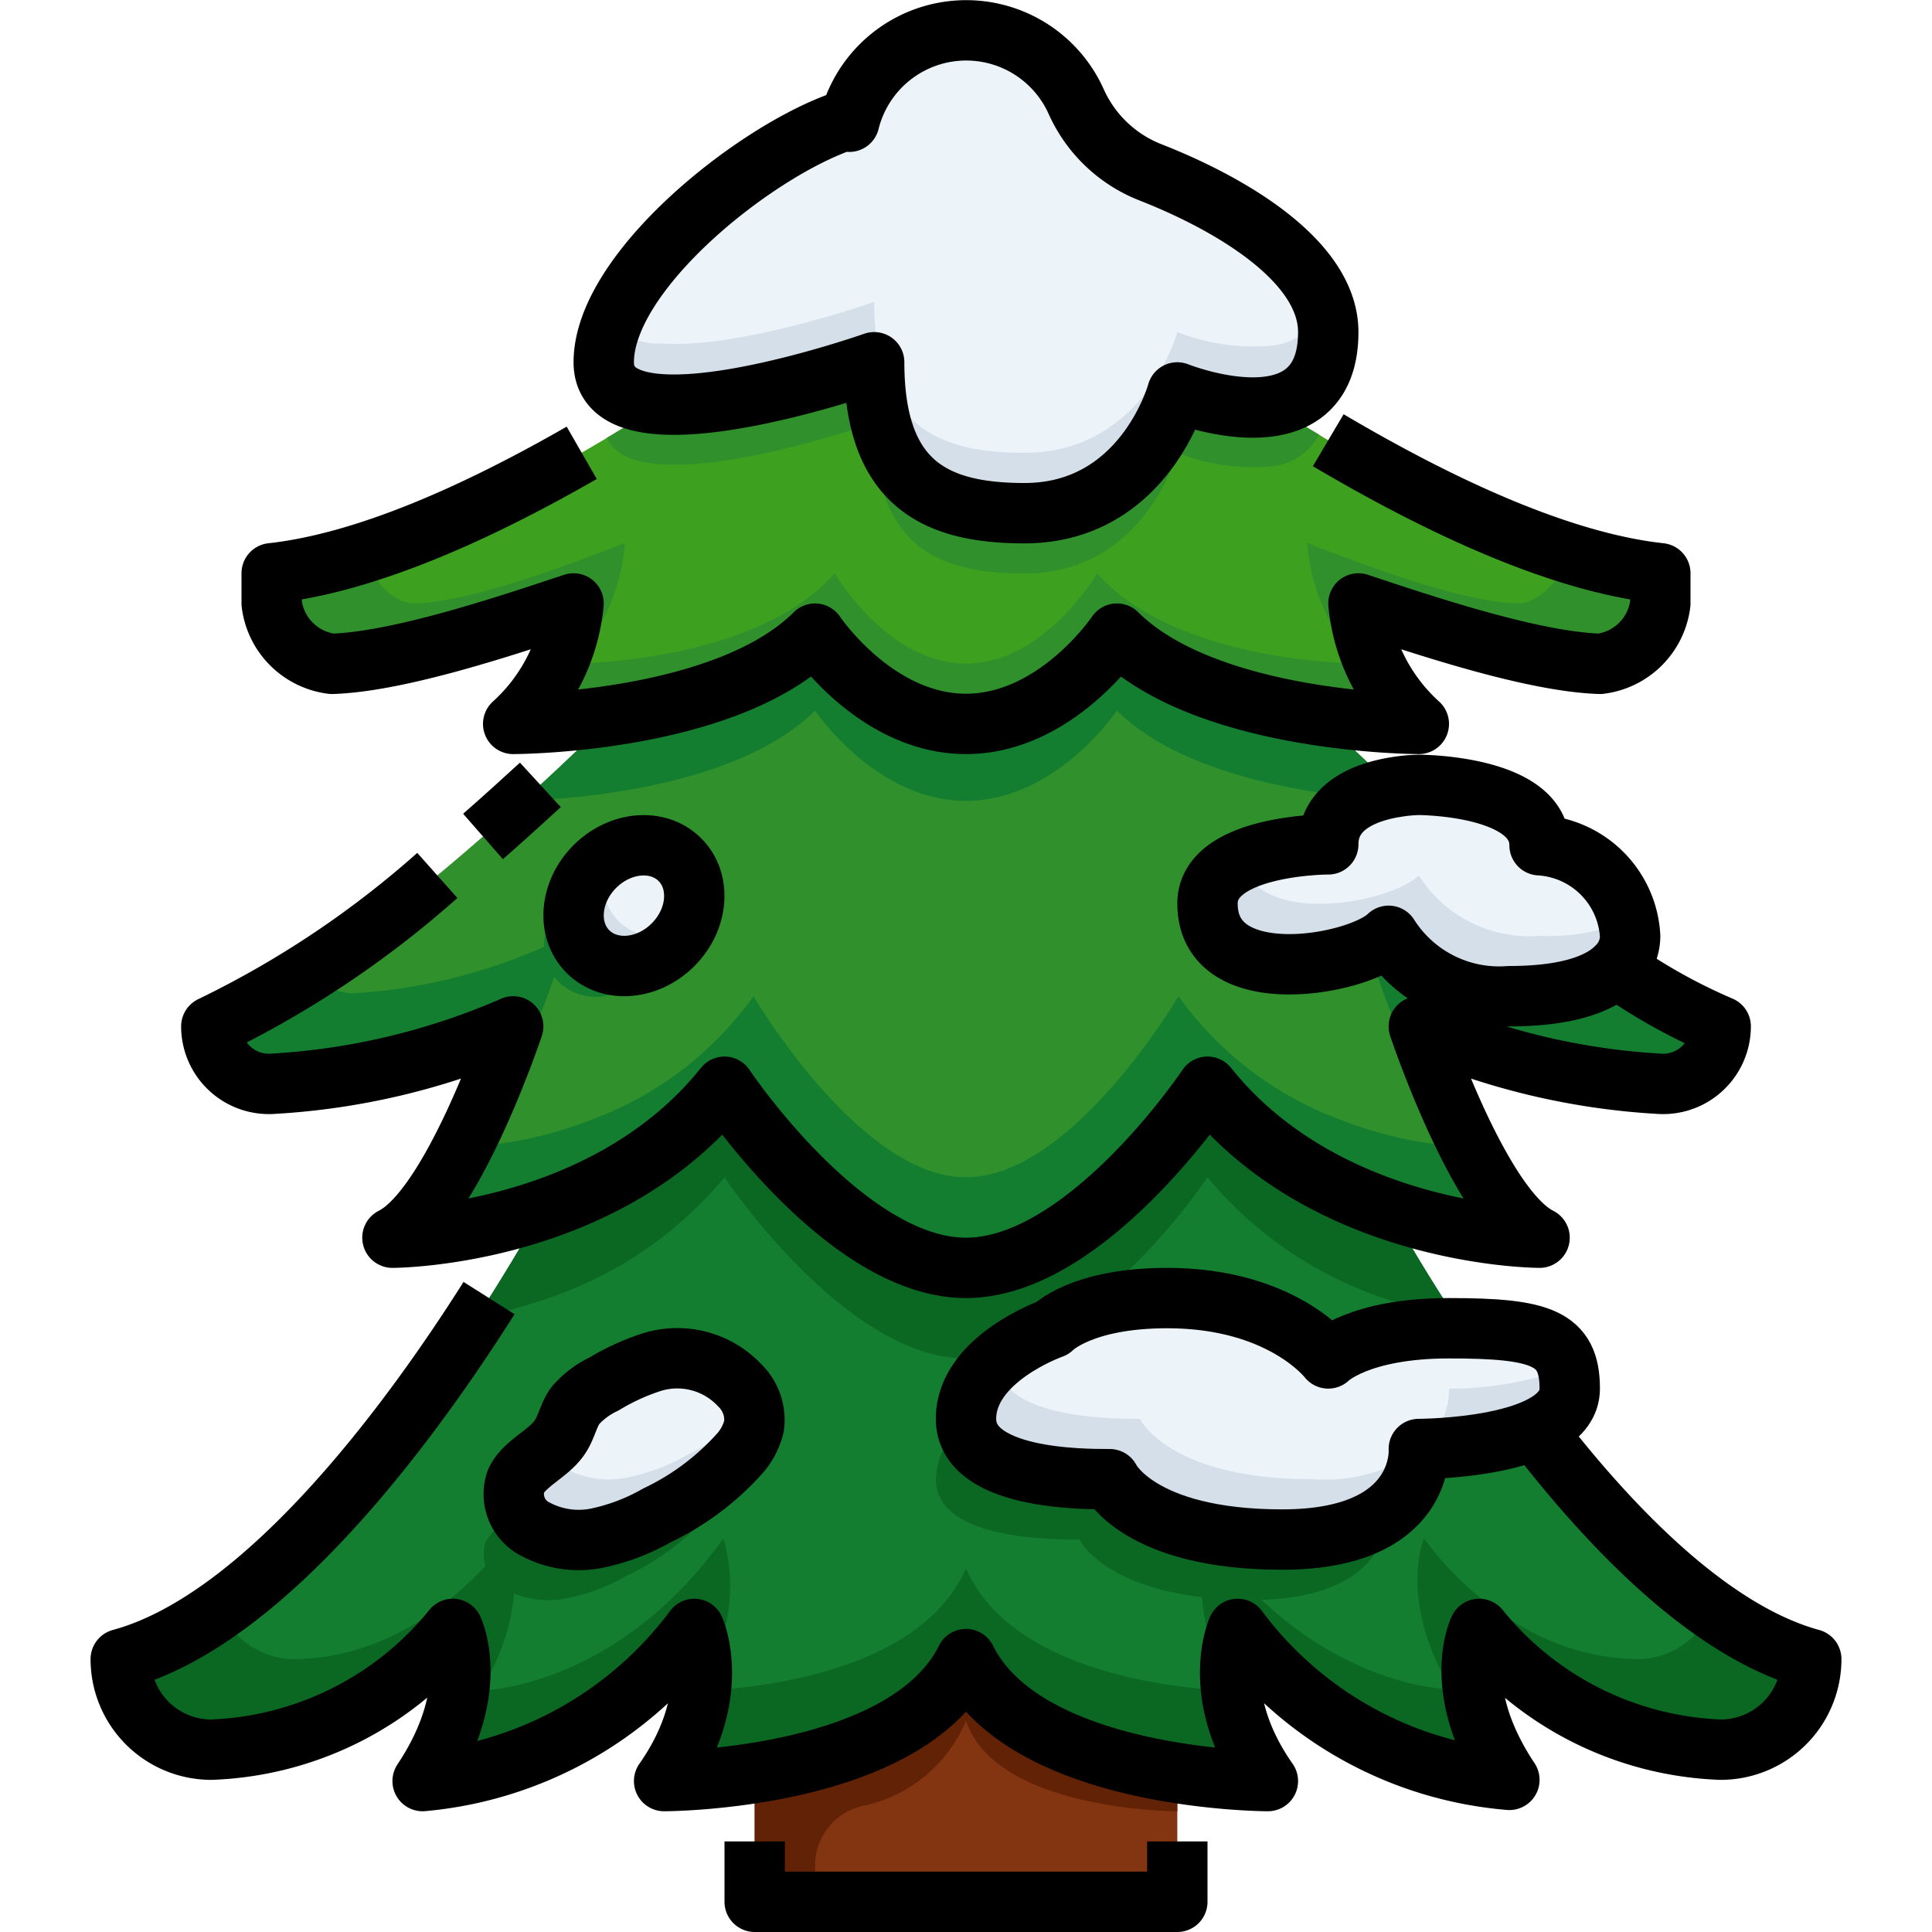<?xml version="1.0" ?><svg viewBox="0 0 64 64" xmlns="http://www.w3.org/2000/svg"><g data-name="29-Christmas tree" id="_29-Christmas_tree"><path d="M39,58.73V63H25V58.73c2.49-.39,5.81-1.36,7-3.77C33.19,57.37,36.51,58.34,39,58.73Z" style="fill:#833411"/><path d="M39,58.73c-2.49-.39-5.81-1.36-7-3.77-1.19,2.41-4.51,3.38-7,3.77A21.132,21.132,0,0,1,22,59c2-2.85,1-5.04,1-5.04A12.636,12.636,0,0,1,14,59c2-3,1-5.04,1-5.04a10.8,10.8,0,0,1-8,4,3,3,0,0,1-3-3c6.62-1.8,13.25-13.61,13.94-14.88A13,13,0,0,0,24,36s4,6,8,6,8-6,8-6a13,13,0,0,0,6.06,4.08c.22.41,1.09,1.97,2.4,3.93C48.31,44,48.16,44,48,44c-3,0-4,1-4,1s-1.52-2-5.33-2c-2.86,0-3.81,1-3.81,1S32,45,32,47s3.81,2,4.76,2c0,0,.95,2,5.72,2S47,48,47,48a11.755,11.755,0,0,0,3.84-.65c2.56,3.33,5.86,6.71,9.16,7.61a3,3,0,0,1-3,3,10.8,10.8,0,0,1-8-4s-1,2,1,5a12.5,12.5,0,0,1-9-5S40,56.15,42,59A21.132,21.132,0,0,1,39,58.73ZM24.98,47.23a1.593,1.593,0,0,0-.47-1.34,2.84,2.84,0,0,0-2.94-.76,7.859,7.859,0,0,0-1.56.71,3.042,3.042,0,0,0-.94.7c-.25.33-.3.74-.53,1.08-.38.54-1.17.85-1.44,1.43a1.3,1.3,0,0,0,.63,1.6,3.06,3.06,0,0,0,2.07.29,6.619,6.619,0,0,0,1.96-.74,8.607,8.607,0,0,0,2.74-2.05A2.044,2.044,0,0,0,24.98,47.23Z" style="fill:#147e30"/><path d="M17.94,40.08A16.891,16.891,0,0,1,13,41c2-1,4-7,4-7a23.184,23.184,0,0,1-7.94,1.9A1.908,1.908,0,0,1,7,34c5-2,13-10,13-10l-.03-.25c2.27-.31,5.31-1.05,7.03-2.76,0,0,2,2.99,5,2.99s5-2.99,5-2.99c1.72,1.71,4.76,2.45,7.03,2.76L44,24s.86.86,2.19,2.08c-.89.15-2.19.59-2.19,1.89,0,0-4,0-4,1.96,0,2.96,5,2.05,6,1.07a4.333,4.333,0,0,0,4,2c1.89,0,2.99-.4,3.53-.94A18.8,18.8,0,0,0,57,34a1.908,1.908,0,0,1-2.06,1.9A23.184,23.184,0,0,1,47,34s2,6,4,7a16.891,16.891,0,0,1-4.94-.92A13,13,0,0,1,40,36s-4,6-8,6-8-6-8-6A13,13,0,0,1,17.94,40.08Zm3.71-8.32a2.286,2.286,0,0,0,1.24-2.7,1.753,1.753,0,0,0-2.54-.82,2.286,2.286,0,0,0-1.24,2.7A1.753,1.753,0,0,0,21.65,31.76Z" style="fill:#30912c"/><path d="M55,18.99v1a2.294,2.294,0,0,1-2,2c-2.26-.07-5.92-1.31-8-2a6.162,6.162,0,0,0,2,3.99,24.583,24.583,0,0,1-2.97-.23c-2.27-.31-5.31-1.05-7.03-2.76,0,0-2,2.99-5,2.99s-5-2.99-5-2.99c-1.72,1.71-4.76,2.45-7.03,2.76a24.583,24.583,0,0,1-2.97.23,6.162,6.162,0,0,0,2-3.99c-2.08.69-5.74,1.93-8,2a2.294,2.294,0,0,1-2-2v-1c3.9-.43,8.71-2.92,12.93-5.61,0,0,0,.01.01,0,2.63.17,7.02-1.38,7.02-1.38,0,4,1.99,5,4.97,5C37.92,17,39,13,39,13a6.938,6.938,0,0,0,3.14.45h.01C46.35,16.11,51.14,18.57,55,18.99Z" style="fill:#3ea01f"/><path d="M21.57,45.13a2.84,2.84,0,0,1,2.94.76,1.593,1.593,0,0,1,.47,1.34,2.044,2.044,0,0,1-.48.92,8.607,8.607,0,0,1-2.74,2.05,6.619,6.619,0,0,1-1.96.74,3.06,3.06,0,0,1-2.07-.29,1.3,1.3,0,0,1-.63-1.6c.27-.58,1.06-.89,1.44-1.43.23-.34.28-.75.53-1.08a3.042,3.042,0,0,1,.94-.7A7.859,7.859,0,0,1,21.57,45.13Z" style="fill:#ecf3f9"/><path d="M22.89,29.06a2.286,2.286,0,0,1-1.24,2.7,1.753,1.753,0,0,1-2.54-.82,2.286,2.286,0,0,1,1.24-2.7A1.753,1.753,0,0,1,22.89,29.06Z" style="fill:#ecf3f9"/><path d="M51,28a3.193,3.193,0,0,1,3,3,1.415,1.415,0,0,1-.46,1.05l-.01.01c-.54.54-1.64.94-3.53.94a4.333,4.333,0,0,1-4-2c-1,.98-6,1.89-6-1.07,0-1.96,4-1.96,4-1.96,0-1.3,1.3-1.74,2.19-1.89h.01A5.176,5.176,0,0,1,47,26S51,26,51,28Z" style="fill:#ecf3f9"/><path d="M42.14,13.45A6.938,6.938,0,0,1,39,13s-1.08,4-5.07,4c-2.98,0-4.97-1-4.97-5,0,0-4.39,1.55-7.02,1.38-.01.01-.01,0-.01,0C20.81,13.32,20,12.94,20,12c0-3,5-7,7.96-8l.17.03a3.99,3.99,0,0,1,7.51-.68A4.545,4.545,0,0,0,38.09,5.7C40.86,6.78,44,8.69,44,11a2.15,2.15,0,0,1-1.85,2.45Z" style="fill:#ecf3f9"/><path d="M48.46,44.01c2.7.03,3.54.4,3.54,1.99,0,.62-.49,1.05-1.16,1.35A11.755,11.755,0,0,1,47,48s.24,3-4.52,3-5.72-2-5.72-2C35.81,49,32,49,32,47s2.86-3,2.86-3,.95-1,3.81-1C42.48,43,44,45,44,45s1-1,4-1C48.16,44,48.31,44,48.46,44.01Z" style="fill:#ecf3f9"/><path d="M42.15,11.45h-.01A6.938,6.938,0,0,1,39,11s-1.08,4-5.07,4c-2.98,0-4.97-1-4.97-5,0,0-4.39,1.55-7.02,1.38-.01.01-.01,0-.01,0a2.26,2.26,0,0,1-1.674-.626A3.566,3.566,0,0,0,20,12c0,.94.81,1.32,1.93,1.38,0,0,0,.01.01,0,2.63.17,7.02-1.38,7.02-1.38,0,4,1.99,5,4.97,5C37.92,17,39,13,39,13a6.938,6.938,0,0,0,3.14.45h.01A2.15,2.15,0,0,0,44,11a2.693,2.693,0,0,0-.165-.907A2,2,0,0,1,42.15,11.45Z" style="fill:#d5dfe9"/><path d="M21.93,15.38s0,.01.01,0c2.63.17,7.02-1.38,7.02-1.38,0,4,1.99,5,4.97,5C37.92,19,39,15,39,15a6.938,6.938,0,0,0,3.14.45h.01A2.033,2.033,0,0,0,43.7,14.4q-.786-.469-1.551-.954h-.01A6.938,6.938,0,0,1,39,13s-1.08,4-5.07,4c-2.98,0-4.97-1-4.97-5,0,0-4.39,1.55-7.02,1.38-.01.01-.01,0-.01,0-.6.381-1.208.755-1.825,1.122C20.352,15.076,21.039,15.332,21.93,15.38Z" style="fill:#30912c"/><path d="M20.35,28.24a2.286,2.286,0,0,0-1.24,2.7,1.753,1.753,0,0,0,2.54.82,2.286,2.286,0,0,0,1.24-2.7A1.753,1.753,0,0,0,20.35,28.24Z" style="fill:none"/><path d="M27,23.54s2,2.99,5,2.99,5-2.99,5-2.99c1.72,1.71,4.76,2.45,7.03,2.76.373.051.721.088,1.044.119a4.219,4.219,0,0,1,1.116-.339C44.86,24.86,44,24,44,24l.03-.25c-2.27-.31-5.31-1.05-7.03-2.76,0,0-2,2.99-5,2.99s-5-2.99-5-2.99c-1.72,1.71-4.76,2.45-7.03,2.76L20,24s-1.073,1.071-2.671,2.523A25.936,25.936,0,0,0,19.97,26.3C22.24,25.99,25.28,25.25,27,23.54Z" style="fill:#147e30"/><path d="M21.57,45.13a7.859,7.859,0,0,0-1.56.71,3.042,3.042,0,0,0-.94.7c-.25.33-.3.74-.53,1.08-.38.54-1.17.85-1.44,1.43a1.3,1.3,0,0,0,.63,1.6,3.06,3.06,0,0,0,2.07.29,6.619,6.619,0,0,0,1.96-.74,8.607,8.607,0,0,0,2.74-2.05,2.044,2.044,0,0,0,.48-.92,1.593,1.593,0,0,0-.47-1.34A2.84,2.84,0,0,0,21.57,45.13Z" style="fill:none"/><path d="M21.65,34.76a2.285,2.285,0,0,0,1.24-2.7,1.753,1.753,0,0,0-2.54-.819,2.284,2.284,0,0,0-1.24,2.7A1.753,1.753,0,0,0,21.65,34.76Z" style="fill:none"/><path d="M40,39a20.831,20.831,0,0,1-4.174,4.455A7.8,7.8,0,0,1,38.67,43C42.48,43,44,45,44,45s1-1,4-1c.16,0,.31,0,.46.01-.08-.12-.154-.233-.231-.35a17.435,17.435,0,0,1-2.169-.584A13,13,0,0,1,40,39Z" style="fill:#147e30"/><path d="M24,39s4,6,8,6a4.684,4.684,0,0,0,1.423-.24A6.645,6.645,0,0,1,34.86,44a2.98,2.98,0,0,1,.966-.547A20.831,20.831,0,0,0,40,39a13,13,0,0,0,6.06,4.078,17.435,17.435,0,0,0,2.169.584c-1.178-1.792-1.962-3.195-2.169-3.58A13,13,0,0,1,40,36s-4,6-8,6-8-6-8-6a13,13,0,0,1-6.06,4.08c-.213.391-.991,1.785-2.158,3.577a17.121,17.121,0,0,0,2.158-.581A13,13,0,0,0,24,39Z" style="fill:#0b6823"/><path d="M51.96,18.323c-.186.826-1,1.685-1.7,1.667-1.965-.07-5.148-1.31-6.957-2a6.631,6.631,0,0,0,1.739,3.99,18.629,18.629,0,0,1-2.582-.23c-1.974-.31-4.617-1.05-6.113-2.76,0,0-1.739,2.99-4.348,2.99s-4.348-2.99-4.348-2.99c-1.5,1.71-4.139,2.45-6.113,2.76a18.629,18.629,0,0,1-2.582.23A6.631,6.631,0,0,0,20.7,17.99c-1.809.69-4.992,1.93-6.957,2-.7.018-1.515-.843-1.7-1.671A16.21,16.21,0,0,1,9,18.99v1a2.294,2.294,0,0,0,2,2c2.26-.07,5.92-1.31,8-2a6.162,6.162,0,0,1-2,3.99,24.583,24.583,0,0,0,2.97-.23c2.27-.31,5.31-1.05,7.03-2.76,0,0,2,2.99,5,2.99s5-2.99,5-2.99c1.72,1.71,4.76,2.45,7.03,2.76a24.583,24.583,0,0,0,2.97.23,6.162,6.162,0,0,1-2-3.99c2.08.69,5.74,1.93,8,2a2.294,2.294,0,0,0,2-2v-1A16.159,16.159,0,0,1,51.96,18.323Z" style="fill:#30912c"/><path d="M18.8,31a18.4,18.4,0,0,1-6.987,1.9,1.6,1.6,0,0,1-1.474-.758A19.035,19.035,0,0,1,7,34a1.908,1.908,0,0,0,2.06,1.9A23.184,23.184,0,0,0,17,34a33.312,33.312,0,0,1-1.652,3.949C17.085,36.836,18.8,31,18.8,31Z" style="fill:#147e30"/><path d="M39.04,33S35.52,39,32,39s-7.04-6-7.04-6a11.46,11.46,0,0,1-5.333,4.08,13.276,13.276,0,0,1-4.3.919A7.13,7.13,0,0,1,13,41a16.891,16.891,0,0,0,4.94-.92A13,13,0,0,0,24,36s4,6,8,6,8-6,8-6a13,13,0,0,0,6.06,4.08A16.891,16.891,0,0,0,51,41a7.13,7.13,0,0,1-2.323-3,13.276,13.276,0,0,1-4.3-.919A11.46,11.46,0,0,1,39.04,33Z" style="fill:#147e30"/><path d="M53.659,32.145a1.6,1.6,0,0,1-1.472.755c-.136-.013-.289-.03-.436-.046A9.483,9.483,0,0,1,50,33a4.633,4.633,0,0,1-3.562-1.411c-.263-.108-.518-.226-.769-.352a3.2,3.2,0,0,1-.342.174c.422,1.337,1.863,5.6,3.325,6.538A33.312,33.312,0,0,1,47,34a23.184,23.184,0,0,0,7.94,1.9A1.908,1.908,0,0,0,57,34,18.5,18.5,0,0,1,53.659,32.145Z" style="fill:#147e30"/><path d="M48.72,38c-.023-.013-.046-.036-.068-.051l.025.05Z" style="fill:#147e30"/><path d="M15.28,38h.043l.025-.05C15.326,37.964,15.3,37.987,15.28,38Z" style="fill:#147e30"/><path d="M32,51.96c-1.063,2.41-4.027,3.38-6.25,3.77A17.319,17.319,0,0,1,23.212,56,6.506,6.506,0,0,1,22,59a21.132,21.132,0,0,0,3-.27c2.49-.39,5.81-1.36,7-3.77,1.19,2.41,4.51,3.38,7,3.77A21.132,21.132,0,0,0,42,59a6.506,6.506,0,0,1-1.212-3,17.319,17.319,0,0,1-2.538-.267C36.027,55.34,33.062,54.37,32,51.96Z" style="fill:#0b6823"/><path d="M23.964,50.96c-3.571,5-8.035,5.04-8.035,5.04,1.785-3,.892-5.04.892-5.04s-2.678,4-7.142,4A2.659,2.659,0,0,1,7.3,53.306,10.662,10.662,0,0,1,4,54.96a3,3,0,0,0,3,3,10.8,10.8,0,0,0,8-4S16,56,14,59a12.636,12.636,0,0,0,9-5.04,4.018,4.018,0,0,1,.239,1.75A5.751,5.751,0,0,0,23.964,50.96Z" style="fill:#0b6823"/><path d="M56.7,53.305a2.659,2.659,0,0,1-2.382,1.655c-4.464,0-7.142-4-7.142-4s-.893,2,.892,5c0,0-4.464,0-8.035-5a5.751,5.751,0,0,0,.725,4.75A4.018,4.018,0,0,1,41,53.96a12.5,12.5,0,0,0,9,5c-2-3-1-5-1-5a10.8,10.8,0,0,0,8,4,3,3,0,0,0,3-3A10.672,10.672,0,0,1,56.7,53.305Z" style="fill:#0b6823"/><path d="M32,54.96c-1.19,2.41-4.51,3.38-7,3.77V63h2V61.773a2.014,2.014,0,0,1,1.57-1.947A4.752,4.752,0,0,0,32,57c1,3,7,3,7,3V58.73C36.51,58.34,33.19,57.37,32,54.96Z" style="fill:#612206"/><path d="M47,29c-.924.906-5.257,1.745-5.91-.469A1.588,1.588,0,0,0,40,29.93c0,2.96,5,2.05,6,1.07a4.333,4.333,0,0,0,4,2c1.89,0,2.99-.4,3.53-.94l.01-.01A1.415,1.415,0,0,0,54,31a2.24,2.24,0,0,0-.078-.521A6.632,6.632,0,0,1,51,31,4.333,4.333,0,0,1,47,29Z" style="fill:#d5dfe9"/><path d="M20.11,29.94a2.019,2.019,0,0,1,.175-1.66,2.274,2.274,0,0,0-1.175,2.66,1.753,1.753,0,0,0,2.54.82,2.494,2.494,0,0,0,1.065-1.04c-.023.012-.042.029-.065.04A1.753,1.753,0,0,1,20.11,29.94Z" style="fill:#d5dfe9"/><path d="M19.11,30.94a2.019,2.019,0,0,1,.175-1.66,2.274,2.274,0,0,0-1.175,2.66,1.753,1.753,0,0,0,2.54.82,2.494,2.494,0,0,0,1.065-1.04c-.023.012-.042.029-.065.04A1.753,1.753,0,0,1,19.11,30.94Z" style="fill:#147e30"/><path d="M47,48.051c.021-.017.037-.035.057-.052H47Z" style="fill:#ecf3f9"/><path d="M48,46a2.561,2.561,0,0,1-.942,2,11.449,11.449,0,0,0,3.782-.649c.67-.3,1.16-.73,1.16-1.35a2.7,2.7,0,0,0-.086-.69c-.026.013-.047.028-.074.04A11.755,11.755,0,0,1,48,46Z" style="fill:#d5dfe9"/><path d="M37.76,47c-.936,0-4.643,0-4.75-1.919A2.585,2.585,0,0,0,32,47c0,2,3.81,2,4.76,2,0,0,.95,2,5.72,2,4.408,0,4.528-2.568,4.521-2.949A5.471,5.471,0,0,1,43.48,49C38.71,49,37.76,47,37.76,47Z" style="fill:#d5dfe9"/><path d="M36.76,49c-.936,0-4.643,0-4.75-1.919A2.585,2.585,0,0,0,31,49c0,2,3.81,2,4.76,2,0,0,.95,2,5.72,2,4.408,0,4.528-2.568,4.521-2.949A5.471,5.471,0,0,1,42.48,51C37.71,51,36.76,49,36.76,49Z" style="fill:#0b6823"/><path d="M22.76,48.2a6.619,6.619,0,0,1-1.96.74,3.06,3.06,0,0,1-2.07-.29,1.6,1.6,0,0,1-.574-.631A3.638,3.638,0,0,0,17.1,49.05a1.3,1.3,0,0,0,.63,1.6,3.06,3.06,0,0,0,2.07.29,6.619,6.619,0,0,0,1.96-.74,8.607,8.607,0,0,0,2.74-2.05,2.044,2.044,0,0,0,.48-.92,1.235,1.235,0,0,0-.023-.506A10.376,10.376,0,0,1,22.76,48.2Z" style="fill:#d5dfe9"/><path d="M21.76,50.2a6.619,6.619,0,0,1-1.96.74,3.06,3.06,0,0,1-2.07-.29,1.6,1.6,0,0,1-.574-.631A3.638,3.638,0,0,0,16.1,51.05a1.3,1.3,0,0,0,.63,1.6,3.06,3.06,0,0,0,2.07.29,6.619,6.619,0,0,0,1.96-.74,8.607,8.607,0,0,0,2.74-2.05,2.044,2.044,0,0,0,.48-.92,1.235,1.235,0,0,0-.023-.506A10.376,10.376,0,0,1,21.76,50.2Z" style="fill:#0b6823"/><path d="M44,14.583c3.713,2.194,7.7,4.048,11,4.407v1a2.294,2.294,0,0,1-2,2c-2.26-.07-5.92-1.31-8-2a6.162,6.162,0,0,0,2,3.99s-7,0-10-2.99c0,0-2,2.99-5,2.99s-5-2.99-5-2.99c-3,2.99-10,2.99-10,2.99a6.162,6.162,0,0,0,2-3.99c-2.08.69-5.74,1.93-8,2a2.294,2.294,0,0,1-2-2v-1c3.1-.341,6.774-1.982,10.27-3.99" style="fill:none;stroke:#000;stroke-linejoin:round;stroke-width:2px"/><path d="M50.84,47.35c2.56,3.33,5.86,6.71,9.16,7.61a3,3,0,0,1-3,3,10.8,10.8,0,0,1-8-4s-1,2,1,5a12.5,12.5,0,0,1-9-5S40,56.15,42,59c0,0-8,0-10-4.04C30,59,22,59,22,59c2-2.85,1-5.04,1-5.04A12.636,12.636,0,0,1,14,59c2-3,1-5.04,1-5.04a10.8,10.8,0,0,1-8,4,3,3,0,0,1-3-3C8.838,53.647,13.677,46.988,16.2,43" style="fill:none;stroke:#000;stroke-linejoin:round;stroke-width:2px"/><path d="M38.088,5.7a4.49,4.49,0,0,1-2.444-2.348,3.992,3.992,0,0,0-7.511.681L27.963,4C25,5,20,9,20,12c0,3.162,8.958,0,8.958,0,0,4,1.991,5,4.977,5C37.916,17,39,13,39,13s5,2,5-2C44,8.685,40.858,6.784,38.088,5.7Z" style="fill:none;stroke:#000;stroke-linejoin:round;stroke-width:2px"/><ellipse cx="21" cy="30" rx="2.154" ry="1.832" style="fill:none;stroke:#000;stroke-linejoin:round;stroke-width:2px" transform="translate(-15.064 23.645) rotate(-45.013)"/><path d="M48,44c3.056,0,4,.318,4,2,0,2-5,2-5,2s.238,3-4.524,3-5.714-2-5.714-2C35.81,49,32,49,32,47s2.857-3,2.857-3,.953-1,3.81-1C42.476,43,44,45,44,45S45,44,48,44Z" style="fill:none;stroke:#000;stroke-linejoin:round;stroke-width:2px"/><path d="M54,31a1.415,1.415,0,0,1-.46,1.05l-.01.01c-.54.54-1.64.94-3.53.94a4.333,4.333,0,0,1-4-2c-1,.98-6,1.89-6-1.07,0-1.96,4-1.96,4-1.96,0-1.3,1.3-1.74,2.19-1.89h.01A5.176,5.176,0,0,1,47,26s4,0,4,2A3.193,3.193,0,0,1,54,31Z" style="fill:none;stroke:#000;stroke-linejoin:round;stroke-width:2px"/><path d="M16,27.709c.7-.613,1.345-1.2,1.9-1.709" style="fill:none;stroke:#000;stroke-linejoin:round;stroke-width:2px"/><path d="M53.53,32.06A18.8,18.8,0,0,0,57,34a1.908,1.908,0,0,1-2.06,1.9A23.184,23.184,0,0,1,47,34s2,6,4,7c0,0-7,0-11-5,0,0-4,6-8,6s-8-6-8-6c-4,5-11,5-11,5,2-1,4-7,4-7a23.184,23.184,0,0,1-7.94,1.9A1.908,1.908,0,0,1,7,34a32.634,32.634,0,0,0,7.487-5" style="fill:none;stroke:#000;stroke-linejoin:round;stroke-width:2px"/><polyline points="39 61 39 63 25 63 25 61" style="fill:none;stroke:#000;stroke-linejoin:round;stroke-width:2px"/><path d="M21.574,45.128a7.517,7.517,0,0,0-1.563.717,2.927,2.927,0,0,0-.939.7c-.248.329-.3.737-.535,1.074-.373.546-1.162.85-1.441,1.435a1.3,1.3,0,0,0,.636,1.6,3.048,3.048,0,0,0,2.069.294A6.8,6.8,0,0,0,21.76,50.2,8.67,8.67,0,0,0,24.5,48.154a2.109,2.109,0,0,0,.48-.921,1.6,1.6,0,0,0-.476-1.344A2.838,2.838,0,0,0,21.574,45.128Z" style="fill:none;stroke:#000;stroke-linejoin:round;stroke-width:2px"/></g></svg>